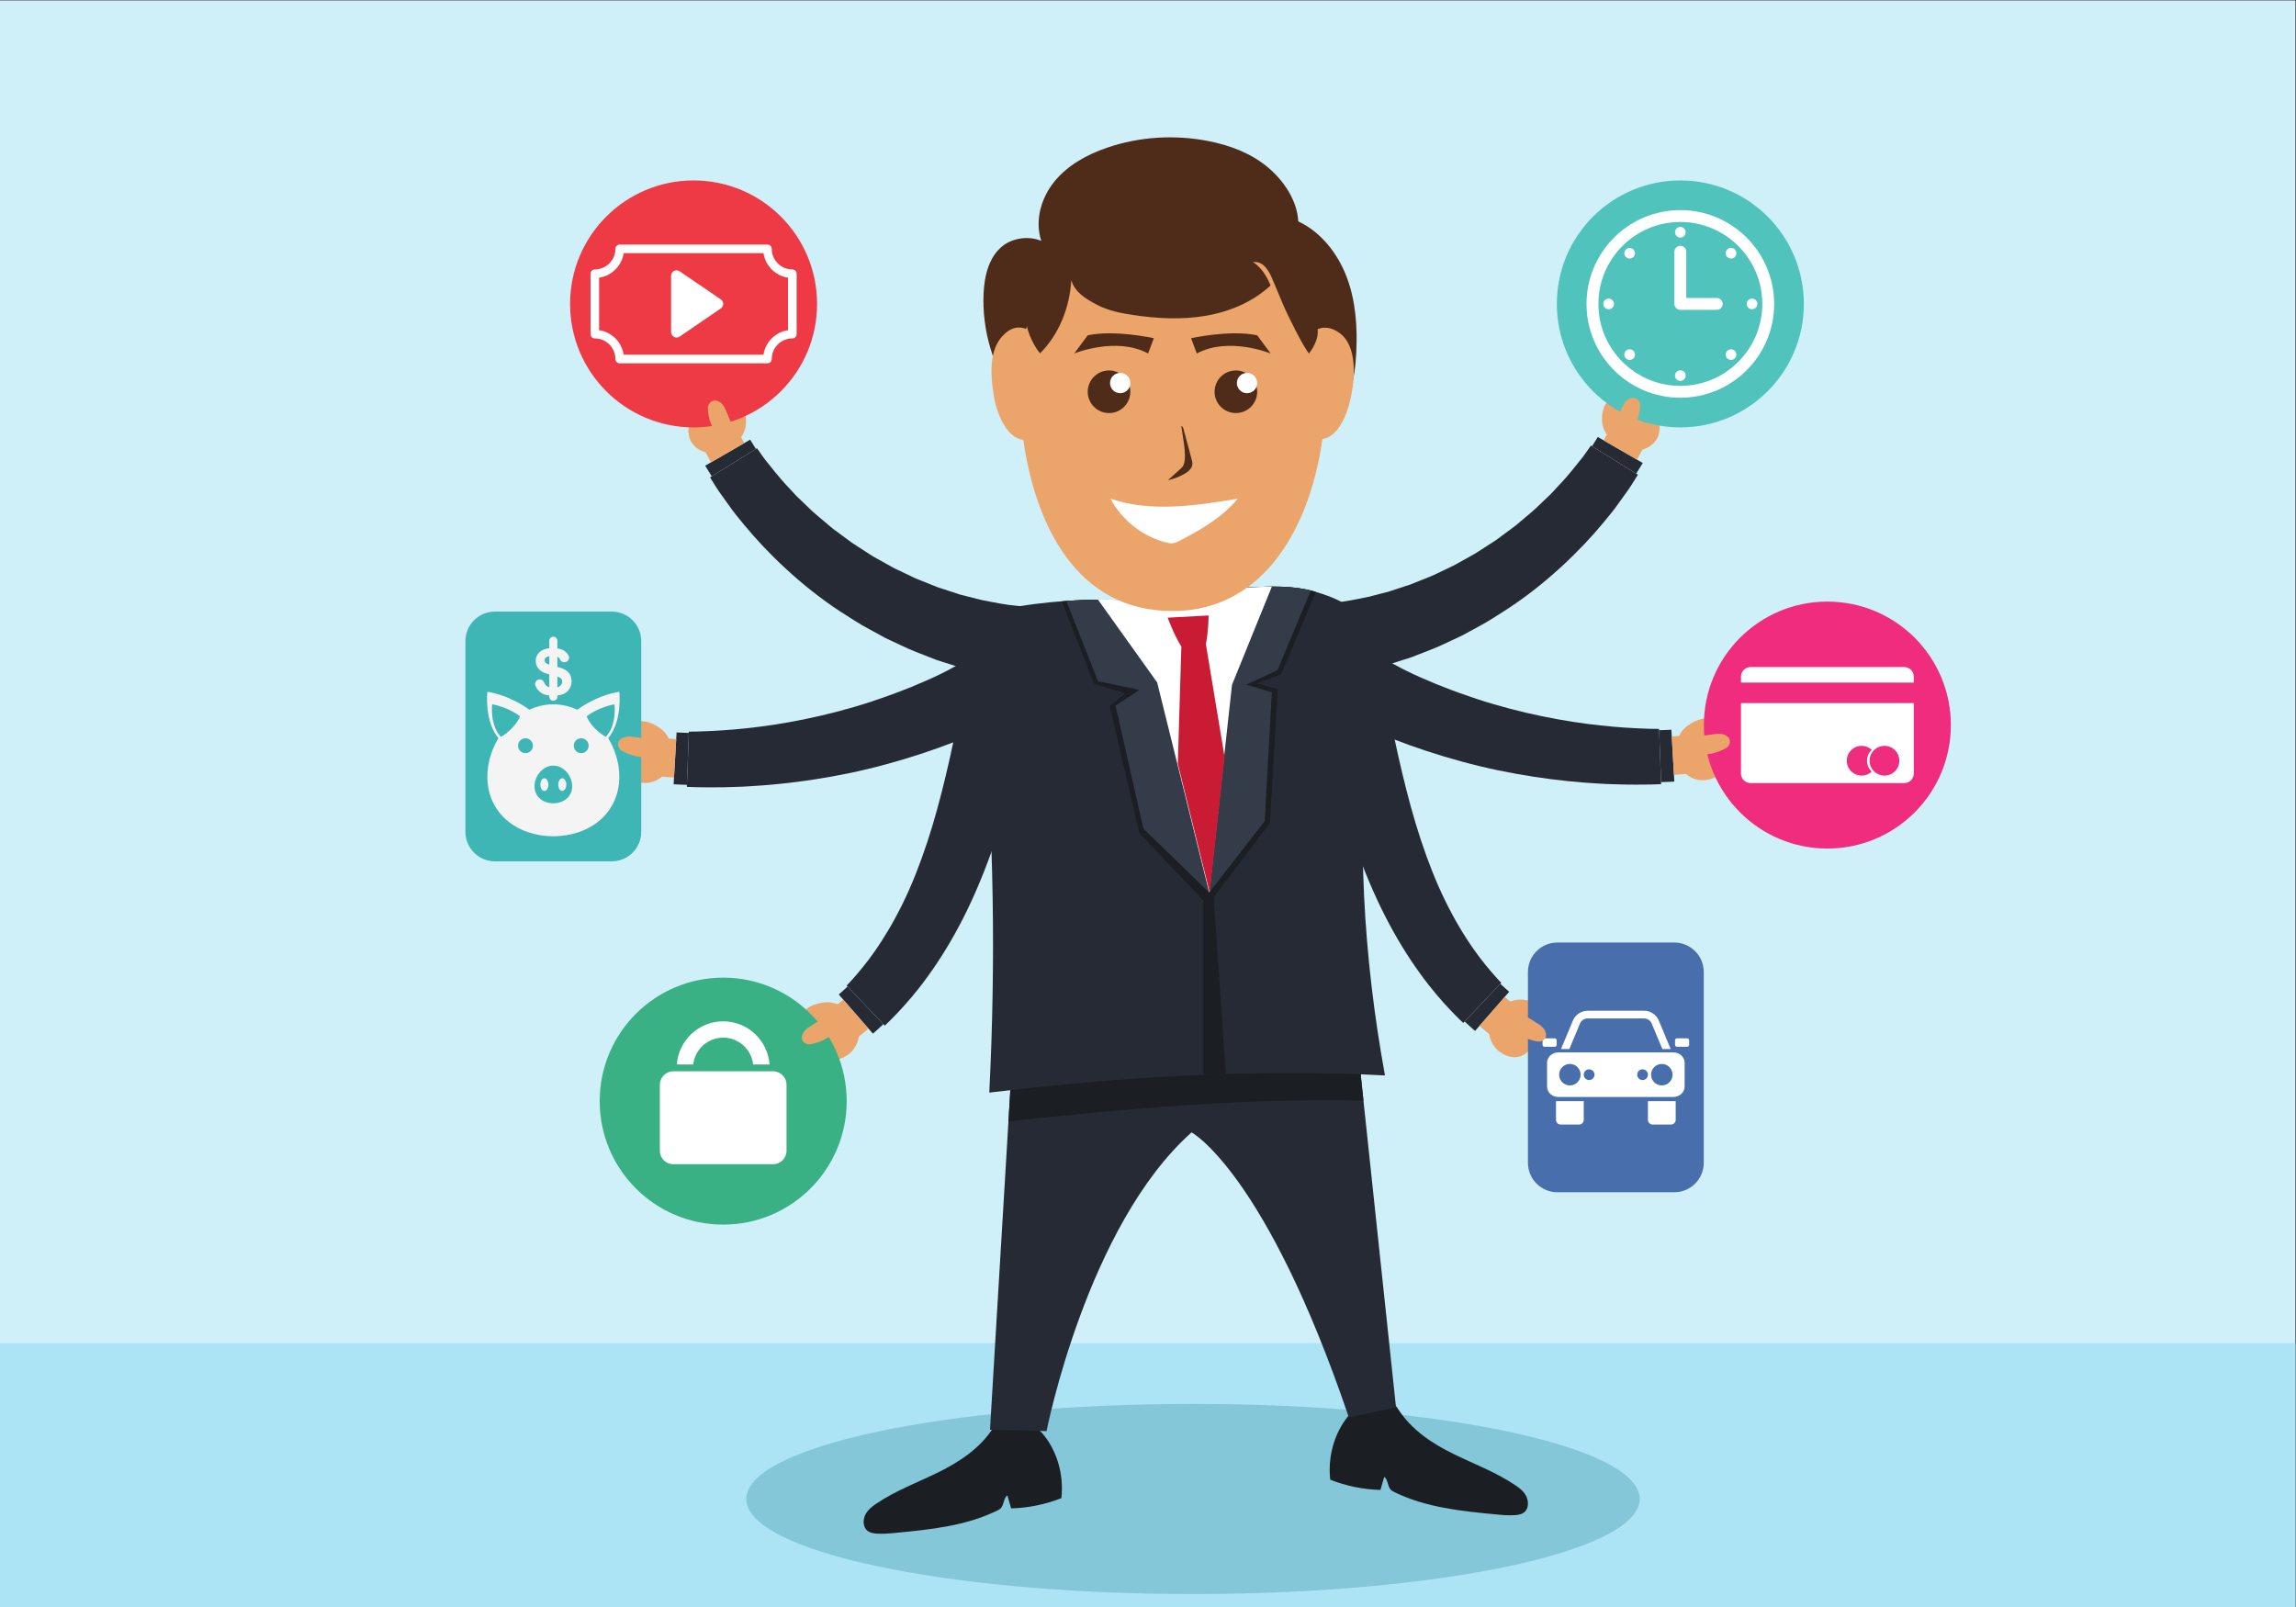 <?xml version="1.0" encoding="UTF-8" standalone="no"?>
<svg
   xmlns:dc="http://purl.org/dc/elements/1.1/"
   xmlns:cc="http://creativecommons.org/ns#"
   xmlns:rdf="http://www.w3.org/1999/02/22-rdf-syntax-ns#"
   xmlns:svg="http://www.w3.org/2000/svg"
   xmlns="http://www.w3.org/2000/svg"
   viewBox="0 0 1866.667 1306.667"
   height="1306.667"
   width="1866.667"
   xml:space="preserve"
   id="svg2"
   version="1.1"><rect x="0" y="0" width="1866.667" height="1306.667" fill="#333333" stroke="none"/><defs
     id="defs6" /><g
     transform="matrix(1.333,0,0,-1.333,0,1306.667)"
     id="g10"><g
       transform="scale(0.1)"
       id="g12"><path
         id="path14"
         style="fill:#cfeff9;fill-opacity:1;fill-rule:nonzero;stroke:none"
         d="M 14000,0 H 0 V 9800 H 14000 V 0" /><path
         id="path16"
         style="fill:#ace4f6;fill-opacity:1;fill-rule:nonzero;stroke:none"
         d="M 14000,0 H 0 V 1609.58 H 14000 V 0" /><path
         id="path18"
         style="fill:#83c7d8;fill-opacity:1;fill-rule:nonzero;stroke:none"
         d="m 10000.8,658.961 c 0,-320.332 -1219.88,-580 -2724.63,-580 -1504.74,0 -2724.58,259.668 -2724.58,580 0,320.32 1219.84,579.999 2724.58,579.999 1504.75,0 2724.63,-259.679 2724.63,-579.999" /><path
         id="path20"
         style="fill:#1b1e23;fill-opacity:1;fill-rule:nonzero;stroke:none"
         d="m 8255.82,1193.99 c -12.91,-6.67 -23.45,-18.11 -33.18,-29.91 -84.13,-101.99 -125.47,-248.428 -109.41,-387.588 98.5,-38.64 202.21,-59.742 306.29,-62.301 7.64,26.438 15.27,52.868 22.91,79.309 22.46,-14.77 20.2,-54.309 38.06,-75.809 7.04,-8.48 16.66,-13.41 26.07,-17.961 192.87,-93.3 405.52,-114.519 614.12,-134.628 40.49,-3.911 81.16,-7.821 121.69,-4.692 22.52,1.731 46.75,6.68 62.2,25.539 19.67,24.02 17.82,63.723 3.02,91.949 -14.81,28.231 -39.68,47.313 -64.4,64.102 -119.25,80.949 -252.65,129.57 -379.93,192.422 -127.28,62.848 -253.03,144.238 -335.36,272.048 -6.99,10.85 -14.11,22.47 -24.76,28.23 -12.12,6.56 -26.32,4.21 -39.55,1.72 -58.71,-11.06 -117.43,-22.12 -176.14,-33.18 -10.77,-2.03 -21.68,-4.11 -31.63,-9.25" /><path
         id="path22"
         style="fill:#1b1e23;fill-opacity:1;fill-rule:nonzero;stroke:none"
         d="m 6330.76,1081.44 c 12.91,-6.68 23.45,-18.12 33.18,-29.91 84.13,-101.999 125.46,-248.44 109.4,-387.6 -98.49,-38.641 -202.21,-59.731 -306.28,-62.289 -7.64,26.429 -15.28,52.871 -22.91,79.3 -22.46,-14.769 -20.2,-54.3 -38.06,-75.8 -7.05,-8.481 -16.66,-13.411 -26.07,-17.961 -192.88,-93.301 -405.52,-114.528 -614.13,-134.641 -40.48,-3.91 -81.15,-7.809 -121.69,-4.687 -22.51,1.738 -46.74,6.687 -62.19,25.55 -19.67,24.008 -17.82,63.719 -3.02,91.938 14.81,28.23 39.67,47.32 64.4,64.101 119.25,80.95 252.65,129.571 379.93,192.418 127.28,62.86 253.03,144.25 335.35,272.051 7,10.86 14.12,22.48 24.77,28.24 12.12,6.56 26.31,4.2 39.54,1.71 58.72,-11.06 117.44,-22.12 176.15,-33.18 10.77,-2.03 21.68,-4.1 31.63,-9.24" /><path
         id="path24"
         style="fill:#262a34;fill-opacity:1;fill-rule:nonzero;stroke:none"
         d="M 6174.36,3358.68 6038,1081.15 l 344.96,-8.24 c 0,0 246.28,1254.17 884.58,1822.28 0,0 451.2,-241.85 959.19,-1738.43 l 287.61,61.18 -236.68,2230.65 -2103.3,-89.91" /><path
         id="path26"
         style="fill:#1b1e23;fill-opacity:1;fill-rule:nonzero;stroke:none"
         d="m 8315.79,3089.22 -38.13,359.37 -2103.3,-89.91 -23.74,-396.55 c 718.48,78.15 1445.11,142.54 2165.17,127.09" /><path
         id="path28"
         style="fill:#262a34;fill-opacity:1;fill-rule:nonzero;stroke:none"
         d="m 8924.38,3562.62 c 0,0 -7.34,7.04 -21.11,20.23 -13.49,13.45 -33.61,32.89 -57.86,58.8 -48.74,51.42 -116.44,127.48 -186.52,225.63 -70.81,97.5 -144.45,216.47 -211.26,347.75 -67.25,131.19 -126.47,274.56 -178.3,418.27 -51.95,143.8 -95.12,288.06 -132.81,422.41 -37.49,134.4 -69.66,258.66 -96.49,366.13 -26.79,107.31 -47.9,197.02 -62.43,259.88 -14.31,62.9 -22.49,98.85 -22.49,98.85 l 431.44,126.03 c 0,0 6.27,-35.73 17.26,-98.25 11.17,-62.5 27.58,-151.73 48.67,-258.61 21.1,-106.68 46.95,-231.82 76.78,-363.89 29.98,-131.94 64.11,-271.02 105.01,-406.67 40.97,-135.56 88.28,-268.05 141.23,-387.63 53.1,-119.44 111.61,-225.92 168.02,-312.9 55.74,-87.53 109.82,-154.91 149.16,-200.87 19.47,-23.17 35.79,-40.45 46.64,-52.51 11.13,-11.78 17.07,-18.07 17.07,-18.07 l -232.01,-244.58" /><path
         id="path30"
         style="fill:#262a34;fill-opacity:1;fill-rule:nonzero;stroke:none"
         d="m 8996.4,3513.82 c 0,0 -16.33,14 -32.07,28.58 -15.99,14.34 -31.44,29.19 -31.44,29.19 l 218.06,229.87 c 0,0 13.08,-12.6 26.61,-24.7 13.31,-12.36 27.09,-24.14 27.09,-24.14 l -208.25,-238.8" /><path
         id="path32"
         style="fill:#eba46a;fill-opacity:1;fill-rule:nonzero;stroke:none"
         d="m 9359.24,3479.37 c 0.24,3.57 0,6.91 -0.44,10.14 2.64,2.27 5.16,4.72 7.37,7.6 35.2,45.03 87.57,105.88 44.52,157.96 -14.96,18.26 -42.7,31.89 -72.95,40.62 -30.38,8.41 -63.18,12.3 -88.11,7.82 -13.2,-2.28 -26.02,-5.92 -38.16,-10.83 0,0 -8.71,6.93 -17.09,14.26 -8.42,7.29 -16.85,14.58 -16.85,14.58 l -154.02,-176.6 c 0,0 14.64,-12.56 29.27,-25.13 14.91,-12.25 29.83,-24.5 29.83,-24.5 9.18,-61.22 49.08,-113.79 117.43,-135.6 42.47,-13.68 82.2,-2.88 110.42,20.6 28.44,23.6 46.15,60.17 48.78,99.08" /><path
         id="path34"
         style="fill:#486fab;fill-opacity:1;fill-rule:nonzero;stroke:none"
         d="m 10211.4,4053.23 h -712.39 c -99.41,0 -180,-80.59 -180,-180.01 v -1163.4 c 0,-99.42 80.59,-180.01 180,-180.01 h 712.39 c 99.4,0 180,80.59 180,180.01 v 1163.4 c 0,99.42 -80.6,180.01 -180,180.01" /><path
         id="path36"
         style="fill:#ffffff;fill-opacity:1;fill-rule:nonzero;stroke:none"
         d="m 10050.9,2971.31 c 0,-15.65 12.7,-28.34 28.4,-28.34 h 112.6 c 15.6,0 28.3,12.69 28.3,28.34 v 114.4 h -169.3 v -114.4" /><path
         id="path38"
         style="fill:#ffffff;fill-opacity:1;fill-rule:nonzero;stroke:none"
         d="m 10135.6,3181.52 c -36.2,0 -65.5,29.32 -65.5,65.5 0,36.17 29.3,65.5 65.5,65.5 36.1,0 65.5,-29.33 65.5,-65.5 0,-36.18 -29.4,-65.5 -65.5,-65.5 z m -117.4,32.75 c -18.1,0 -32.78,14.66 -32.78,32.75 0,18.09 14.68,32.75 32.78,32.75 18.1,0 32.7,-14.66 32.7,-32.75 0,-18.09 -14.6,-32.75 -32.7,-32.75 z m -326.01,0 c -18.09,0 -32.75,14.66 -32.75,32.75 0,18.09 14.66,32.75 32.75,32.75 18.09,0 32.75,-14.66 32.75,-32.75 0,-18.09 -14.66,-32.75 -32.75,-32.75 z m -117.4,-32.75 c -36.17,0 -65.5,29.32 -65.5,65.5 0,36.17 29.33,65.5 65.5,65.5 36.18,0 65.51,-29.33 65.51,-65.5 0,-36.18 -29.33,-65.5 -65.51,-65.5 z m 631.61,201.39 h -702.39 c -37.73,0 -68.31,-28.39 -68.31,-63.4 v -144.98 c 0,-35.02 30.58,-63.4 68.31,-63.4 h 351.17 351.22 c 37.7,0 68.3,28.38 68.3,63.4 v 144.98 c 0,35.01 -30.6,63.4 -68.3,63.4" /><path
         id="path40"
         style="fill:#ffffff;fill-opacity:1;fill-rule:nonzero;stroke:none"
         d="m 10289.9,3468.94 h -61.4 c -6.8,0 -12.4,-5.51 -12.4,-12.32 v -27.16 c 0,-6.81 5.6,-12.33 12.4,-12.33 h 61.4 c 6.8,0 12.3,5.52 12.3,12.33 v 27.16 c 0,6.81 -5.5,12.32 -12.3,12.32" /><path
         id="path42"
         style="fill:#ffffff;fill-opacity:1;fill-rule:nonzero;stroke:none"
         d="m 9490.15,2971.31 c 0,-15.65 12.69,-28.34 28.34,-28.34 h 112.61 c 15.65,0 28.34,12.69 28.34,28.34 v 114.4 h -169.29 v -114.4" /><path
         id="path44"
         style="fill:#ffffff;fill-opacity:1;fill-rule:nonzero;stroke:none"
         d="m 9637.56,3561.65 c 7.95,16.97 26.1,28.52 45.83,28.52 h 171.79 171.82 c 19.7,0 37.9,-11.55 45.8,-28.52 l 66.1,-158.42 h 50.8 l -74,177.38 c -16,34.32 -50.8,56.49 -88.7,56.49 h -171.82 -171.79 c -37.88,0 -72.71,-22.17 -88.74,-56.49 l -74.01,-177.38 h 50.84 l 66.08,158.42" /><path
         id="path46"
         style="fill:#ffffff;fill-opacity:1;fill-rule:nonzero;stroke:none"
         d="m 9494.22,3429.46 v 27.16 c 0,6.81 -5.52,12.32 -12.33,12.32 h -61.38 c -6.81,0 -12.33,-5.51 -12.33,-12.32 v -27.16 c 0,-6.81 5.52,-12.33 12.33,-12.33 h 61.38 c 6.81,0 12.33,5.52 12.33,12.33" /><path
         id="path48"
         style="fill:#eba46a;fill-opacity:1;fill-rule:nonzero;stroke:none"
         d="m 9428.34,3500.78 c -7.28,24.67 -21.01,38.84 -41.07,52.38 -30.36,20.02 -61.37,39.36 -92.16,58.93 -23.09,15.24 -56.55,-1.27 -62.31,-26.86 -1,-1.64 -1.9,-3.34 -2.61,-5.16 -14.43,-36.74 8.69,-68.48 42.74,-91.24 34.24,-22.52 78.52,-35.78 105.59,-39.57 28.09,-4.28 59.2,19.9 49.82,51.52" /><path
         id="path50"
         style="fill:#262a34;fill-opacity:1;fill-rule:nonzero;stroke:none"
         d="m 10131.4,5019.22 c 0,0 -9.6,-0.34 -27.6,-0.97 -17.9,-0.55 -44.3,-1.95 -77.9,-1.7 -33.5,0.18 -74.27,-0.89 -120.98,0.34 -23.36,0.68 -48.21,1.41 -74.41,2.18 -26.21,0.47 -53.73,1.98 -82.42,3.91 -229.51,12.4 -535.14,52.22 -831.31,133.68 -148.39,39.94 -293.47,88.52 -428.61,141.09 -136.9,53.96 -267.2,118.69 -375.01,193.75 -53.86,37.62 -101.88,77.29 -142.67,116.1 -40.37,39.77 -73.91,77.54 -99.12,111.58 -25.84,33.34 -43.18,62.54 -55.38,81.96 -6.26,9.58 -9.99,17.78 -12.95,22.95 -2.81,5.28 -4.26,8.01 -4.26,8.01 0,0 93.99,62.12 190.73,119.06 96.47,57.45 195.51,109.65 195.51,109.65 0,0 2.4,-5.34 6.89,-15.36 3.81,-10.34 11.77,-24.64 21.98,-43.33 11.56,-18.14 25.64,-40.65 47.18,-65.08 9.91,-12.6 22.91,-25.07 35.82,-38.81 14.27,-13.05 28.81,-27.25 46.22,-41.05 67.72,-56.33 164.2,-114.89 280.04,-168.36 28.67,-13.54 59.53,-26.43 90.57,-39.64 15.52,-6.62 31.14,-13.28 46.83,-19.97 15.77,-6.53 31.86,-12.44 47.89,-18.75 64.02,-25.63 130.28,-48.61 196.9,-70.96 266.98,-88.29 546.65,-140.59 758.48,-162.3 105.91,-11.72 194.82,-16.28 257.08,-18.77 31.2,-1.81 55.7,-1.7 72.4,-1.99 16.7,-0.22 25.6,-0.34 25.6,-0.34 l 12.5,-336.88" /><path
         id="path52"
         style="fill:#262a34;fill-opacity:1;fill-rule:nonzero;stroke:none"
         d="m 10211.9,5035.17 c 0,0 -20.2,-1.69 -40.5,-2.15 -20.2,-0.73 -40.5,-1.45 -40.5,-1.45 l -11.7,316.63 c 0,0 18.6,0.65 37.3,1.31 18.7,0.39 37.3,1.99 37.3,1.99 l 18.1,-316.33" /><path
         id="path54"
         style="fill:#eba46a;fill-opacity:1;fill-rule:nonzero;stroke:none"
         d="m 10494.4,5250.95 c -2.1,2.92 -4.4,5.35 -6.7,7.58 0.6,3.42 1,6.92 0.9,10.55 -1.4,56.9 2.5,138.18 -67.4,149.62 -24.4,4.01 -56.3,-3.05 -86,-17.25 -14.8,-7.01 -29.2,-15.62 -41.7,-25.06 -12.7,-9.02 -23.5,-18.87 -31.3,-28.92 -8.3,-10.73 -15.3,-22.18 -20.8,-34.08 l -45.2,-3.08 13.3,-233.95 73.4,4.98 c 11.6,-9.74 24.1,-17.89 37.2,-24.25 13.1,-5.98 26.8,-10.15 41.1,-12.33 28.5,-4.37 59,-0.76 89.8,12.25 77.2,34.93 88.2,130.4 43.4,193.94" /><path
         id="path56"
         style="fill:#ef2c7d;fill-opacity:1;fill-rule:nonzero;stroke:none"
         d="m 10392.1,5379.63 c 0,-415.98 337.2,-753.21 753.2,-753.21 416,0 753.2,337.23 753.2,753.21 0,415.99 -337.2,753.22 -753.2,753.22 -416,0 -753.2,-337.23 -753.2,-753.22" /><path
         id="path58"
         style="fill:#ffffff;fill-opacity:1;fill-rule:nonzero;stroke:none"
         d="m 11672.4,5638.92 v 36.3 c 0,32.22 -26.1,58.34 -58.3,58.34 h -937.5 c -32.2,0 -58.3,-26.12 -58.3,-58.34 v -36.3 h 1054.1" /><path
         id="path60"
         style="fill:#ffffff;fill-opacity:1;fill-rule:nonzero;stroke:none"
         d="m 11493.6,5071.34 c -23.9,0 -45.5,9.28 -61.7,24.33 -17.9,16.58 -29.1,40.18 -29.1,66.46 0,26.27 11.2,49.88 29.1,66.45 16.2,15.05 37.8,24.33 61.7,24.33 50.1,0 90.8,-40.64 90.8,-90.78 0,-50.14 -40.7,-90.79 -90.8,-90.79 z m -139.2,0 c -50.1,0 -90.7,40.65 -90.7,90.79 0,50.14 40.6,90.78 90.7,90.78 23.9,0 45.6,-9.28 61.8,-24.33 -17.9,-16.57 -29.1,-40.18 -29.1,-66.45 0,-26.28 11.2,-49.88 29.1,-66.46 -16.2,-15.05 -37.9,-24.33 -61.8,-24.33 z m -736.1,442.41 v -429.7 c 0,-32.22 26.1,-58.34 58.3,-58.34 h 937.5 c 32.2,0 58.3,26.12 58.3,58.34 v 429.7 h -1054.1" /><path
         id="path62"
         style="fill:#eba46a;fill-opacity:1;fill-rule:nonzero;stroke:none"
         d="m 10535,5310.45 c -21.1,15.09 -41.2,17.88 -65.6,15.35 -18.4,-1.79 -36.7,-4.69 -55.1,-7.16 -18.3,-2.33 -36.7,-5.03 -55,-7.82 -27.8,-4.26 -41.6,-38.95 -28.7,-61.78 0.4,-1.88 0.9,-3.75 1.6,-5.58 13.9,-36.81 51.3,-44.86 91.1,-40.57 39.7,4.82 81.3,23.33 104.6,36.44 24.1,13.7 34.1,51.89 7.1,71.12" /><path
         id="path64"
         style="fill:#262a34;fill-opacity:1;fill-rule:nonzero;stroke:none"
         d="m 9989.87,6907.13 c 0,0 -4.75,-7.65 -13.68,-21.99 -9.12,-14.2 -21.59,-35.68 -39.2,-61.78 -18.34,-25.58 -40.61,-56.65 -66.15,-92.28 -24.66,-36.35 -56.63,-74 -90.81,-115.66 -136.78,-166.07 -343.62,-368.63 -583.75,-526.12 -60.75,-38.07 -119.97,-78.64 -182.83,-111.09 -30.98,-16.95 -61.72,-33.77 -92.08,-50.38 -31.37,-14.74 -62.35,-29.31 -92.83,-43.63 -60.27,-30.11 -121.81,-52.1 -179.26,-74.91 -14.41,-5.6 -28.61,-11.13 -42.61,-16.57 -14.33,-4.58 -28.44,-9.08 -42.32,-13.51 -27.79,-8.8 -54.63,-17.29 -80.4,-25.45 -12.89,-4.05 -25.51,-8.02 -37.85,-11.89 -12.42,-3.61 -24.83,-6.27 -36.78,-9.32 -23.98,-5.85 -46.73,-11.4 -68.1,-16.61 -21.39,-5.17 -41.41,-10 -59.92,-14.47 -18.57,-4.19 -36,-6.52 -51.55,-9.41 -62.43,-10.64 -98.1,-16.71 -98.1,-16.71 0,0 -23.48,109.73 -45.5,219.68 -22.17,109.92 -42.9,220.04 -42.9,220.04 0,0 29.84,3.38 82.05,9.29 52.63,3.99 126.73,18.3 216.06,36.36 22.11,5.65 45.14,11.54 68.97,17.63 11.96,3.03 24.12,6.11 36.47,9.24 6.19,1.56 12.42,3.14 18.69,4.73 6.15,2.03 12.33,4.07 18.56,6.13 25,8.19 50.68,16.6 76.93,25.21 13.17,4.28 26.49,8.61 39.94,12.99 13.13,5.24 26.38,10.54 39.75,15.89 26.81,10.75 54.06,21.68 81.65,32.74 14.03,5.14 27.39,11.88 40.96,18.41 13.59,6.51 27.25,13.06 40.97,19.63 13.75,6.58 27.56,13.17 41.42,19.79 13.92,6.52 27.88,13.1 41.14,21.02 26.99,15.11 54.09,30.28 81.19,45.45 27.68,14.44 53.43,31.87 79.5,48.71 26.11,16.92 52.12,33.77 77.92,50.49 24.74,18.31 49.28,36.47 73.52,54.41 12.18,8.98 24.29,17.91 36.3,26.77 12.12,8.78 22.89,18.93 34.29,28.22 44.74,38.06 89.64,73.57 127.53,112.13 19.58,18.72 38.63,36.93 57.06,54.55 9.52,8.57 17.62,18.1 25.99,27.1 8.32,9.06 16.48,17.96 24.47,26.67 66.05,68.22 112.68,132.16 148.25,174.93 16.86,22.01 28.6,40.35 37.36,52.38 8.53,12.18 13.08,18.68 13.08,18.68 l 286.6,-177.49" /><path
         id="path66"
         style="fill:#262a34;fill-opacity:1;fill-rule:nonzero;stroke:none"
         d="m 10019.4,6978.26 -40.03,-64.62 -269.38,166.82 35.2,56.53 274.21,-158.73" /><path
         id="path68"
         style="fill:#eba46a;fill-opacity:1;fill-rule:nonzero;stroke:none"
         d="m 9976.67,7312.45 c -3.52,-0.11 -6.73,-0.64 -9.79,-1.34 -2.65,2.2 -5.47,4.28 -8.63,6.03 -49.56,27.77 -117.96,70.94 -161.14,24.75 -15.37,-15.96 -21.55,-44.48 -25.49,-73.14 -3.05,-29.01 0.24,-60.16 9.79,-82.67 5.12,-12 11.44,-23.43 18.84,-34.02 0,0 -4.76,-8.98 -9.52,-17.96 -2.38,-4.49 -4.76,-8.98 -6.54,-12.34 -1.98,-3.26 -3.29,-5.43 -3.29,-5.43 l 202.81,-117.4 c 0,0 2.45,3.52 5.36,9.26 3.02,5.68 7.06,13.24 11.13,20.8 8,15.13 16.1,30.27 16.1,30.27 28,7.91 52.4,22.02 71.1,42 9.2,10.03 17.4,21.31 23.3,34.34 5.4,13.23 9.1,27.85 10.8,43.73 8.9,79.89 -68.2,135.83 -144.83,133.12" /><path
         id="path70"
         style="fill:#50c4bc;fill-opacity:1;fill-rule:nonzero;stroke:none"
         d="m 11001.8,7948.56 c 0,-415.99 -337.2,-753.21 -753.2,-753.21 -416.01,0 -753.24,337.22 -753.24,753.21 0,415.99 337.23,753.22 753.24,753.22 416,0 753.2,-337.23 753.2,-753.22" /><path
         id="path72"
         style="fill:#ffffff;fill-opacity:1;fill-rule:nonzero;stroke:none"
         d="m 10248.6,7448.64 c -275.68,0 -499.94,224.27 -499.94,499.92 0,275.66 224.26,499.92 499.94,499.92 275.6,0 499.9,-224.26 499.9,-499.92 0,-275.65 -224.3,-499.92 -499.9,-499.92 z m 0,1072.13 c -315.54,0 -572.23,-256.69 -572.23,-572.21 0,-315.51 256.69,-572.21 572.23,-572.21 315.5,0 572.2,256.7 572.2,572.21 0,315.52 -256.7,572.21 -572.2,572.21" /><path
         id="path74"
         style="fill:#ffffff;fill-opacity:1;fill-rule:nonzero;stroke:none"
         d="m 10470.6,7984.71 h -185.9 v 282.21 c 0,19.97 -16.2,36.15 -36.1,36.15 -20,0 -36.2,-16.18 -36.2,-36.15 v -318.36 c 0,-19.96 16.2,-36.14 36.2,-36.14 h 222 c 20,0 36.1,16.18 36.1,36.14 0,19.97 -16.1,36.15 -36.1,36.15" /><path
         id="path76"
         style="fill:#ffffff;fill-opacity:1;fill-rule:nonzero;stroke:none"
         d="m 10248.6,8353.35 c 17.9,0 32.4,14.53 32.4,32.46 0,17.92 -14.5,32.45 -32.4,32.45 -17.9,0 -32.5,-14.53 -32.5,-32.45 0,-17.93 14.6,-32.46 32.5,-32.46" /><path
         id="path78"
         style="fill:#ffffff;fill-opacity:1;fill-rule:nonzero;stroke:none"
         d="m 10534.8,8280.69 c -12.7,-12.68 -12.7,-33.22 0,-45.9 12.7,-12.67 33.2,-12.67 45.9,0 12.7,12.68 12.7,33.22 0,45.9 -12.7,12.67 -33.2,12.67 -45.9,0" /><path
         id="path80"
         style="fill:#ffffff;fill-opacity:1;fill-rule:nonzero;stroke:none"
         d="m 10685.8,7981.01 c -17.9,0 -32.4,-14.53 -32.4,-32.45 0,-17.92 14.5,-32.45 32.4,-32.45 17.9,0 32.5,14.53 32.5,32.45 0,17.92 -14.6,32.45 -32.5,32.45" /><path
         id="path82"
         style="fill:#ffffff;fill-opacity:1;fill-rule:nonzero;stroke:none"
         d="m 10534.8,7662.33 c -12.7,-12.67 -12.7,-33.22 0,-45.89 12.7,-12.67 33.2,-12.67 45.9,0 12.7,12.67 12.7,33.22 0,45.89 -12.7,12.67 -33.2,12.67 -45.9,0" /><path
         id="path84"
         style="fill:#ffffff;fill-opacity:1;fill-rule:nonzero;stroke:none"
         d="m 10248.6,7543.77 c -17.9,0 -32.5,-14.53 -32.5,-32.45 0,-17.92 14.6,-32.45 32.5,-32.45 17.9,0 32.4,14.53 32.4,32.45 0,17.92 -14.5,32.45 -32.4,32.45" /><path
         id="path86"
         style="fill:#ffffff;fill-opacity:1;fill-rule:nonzero;stroke:none"
         d="m 9916.46,7662.33 c -12.68,-12.67 -12.68,-33.22 0,-45.89 12.67,-12.67 33.21,-12.67 45.89,0 12.67,12.67 12.67,33.22 0,45.89 -12.68,12.67 -33.22,12.67 -45.89,0" /><path
         id="path88"
         style="fill:#ffffff;fill-opacity:1;fill-rule:nonzero;stroke:none"
         d="m 9811.34,7981.01 c -17.93,0 -32.46,-14.53 -32.46,-32.45 0,-17.92 14.53,-32.45 32.46,-32.45 17.92,0 32.45,14.53 32.45,32.45 0,17.92 -14.53,32.45 -32.45,32.45" /><path
         id="path90"
         style="fill:#ffffff;fill-opacity:1;fill-rule:nonzero;stroke:none"
         d="m 9916.46,8280.69 c -12.68,-12.68 -12.68,-33.22 0,-45.9 12.67,-12.67 33.21,-12.67 45.89,0 12.67,12.68 12.67,33.22 0,45.9 -12.68,12.67 -33.22,12.67 -45.89,0" /><path
         id="path92"
         style="fill:#eba46a;fill-opacity:1;fill-rule:nonzero;stroke:none"
         d="m 9945.21,7373.47 c -23.31,-8.68 -35.42,-22.51 -45.08,-42.37 -7.28,-14.95 -13.95,-30.19 -20.29,-45.6 -6.68,-15.24 -11.54,-31.36 -19.04,-46.19 -10.58,-22.95 11.76,-51.53 37.72,-53.86 1.77,-0.72 3.6,-1.35 5.49,-1.79 38.06,-8.79 65.52,14.94 79.36,49.05 14.74,33.68 19.73,75.16 19.73,99.83 0,25.65 -28.12,52.11 -57.89,40.93" /><path
         id="path94"
         style="fill:#262a34;fill-opacity:1;fill-rule:nonzero;stroke:none"
         d="m 5396.02,3546.1 c 0,0 7.35,7.04 21.12,20.23 13.48,13.45 33.61,32.89 57.85,58.8 48.75,51.42 116.45,127.48 186.53,225.63 70.81,97.5 144.45,216.47 211.25,347.75 67.26,131.19 126.47,274.56 178.3,418.27 51.95,143.8 95.12,288.05 132.81,422.4 37.49,134.41 69.66,258.67 96.49,366.14 26.79,107.3 47.9,197.02 62.43,259.88 14.31,62.9 22.49,98.85 22.49,98.85 l -431.43,126.03 c 0,0 -6.28,-35.73 -17.26,-98.25 -11.18,-62.5 -27.59,-151.73 -48.68,-258.61 -21.1,-106.69 -46.94,-231.82 -76.77,-363.89 -29.98,-131.94 -64.12,-271.02 -105.01,-406.67 -40.97,-135.56 -88.29,-268.05 -141.24,-387.63 -53.09,-119.44 -111.6,-225.92 -168.01,-312.91 -55.74,-87.52 -109.82,-154.9 -149.17,-200.86 -19.47,-23.18 -35.79,-40.45 -46.64,-52.51 -11.13,-11.78 -17.06,-18.07 -17.06,-18.07 l 232,-244.58" /><path
         id="path96"
         style="fill:#262a34;fill-opacity:1;fill-rule:nonzero;stroke:none"
         d="m 5324.01,3497.3 c 0,0 16.32,14 32.06,28.58 16,14.34 31.45,29.19 31.45,29.19 l -218.06,229.87 c 0,0 -13.09,-12.6 -26.62,-24.7 -13.3,-12.36 -27.09,-24.15 -27.09,-24.15 l 208.26,-238.79" /><path
         id="path98"
         style="fill:#eba46a;fill-opacity:1;fill-rule:nonzero;stroke:none"
         d="m 4961.17,3462.85 c -0.24,3.57 0,6.91 0.43,10.14 -2.64,2.27 -5.16,4.72 -7.37,7.6 -35.2,45.03 -87.57,105.87 -44.52,157.96 14.96,18.26 42.7,31.89 72.95,40.62 30.39,8.41 63.18,12.3 88.12,7.82 13.19,-2.28 26.02,-5.92 38.15,-10.83 0,0 8.72,6.93 17.1,14.26 8.42,7.29 16.84,14.58 16.84,14.58 l 154.02,-176.6 c 0,0 -14.63,-12.57 -29.26,-25.13 -14.92,-12.25 -29.83,-24.5 -29.83,-24.5 -9.19,-61.22 -49.09,-113.79 -117.43,-135.6 -42.48,-13.69 -82.2,-2.88 -110.43,20.6 -28.44,23.6 -46.15,60.17 -48.77,99.08" /><path
         id="path100"
         style="fill:#39b185;fill-opacity:1;fill-rule:nonzero;stroke:none"
         d="m 5164.02,3085.71 c 0,-415.99 -337.23,-753.22 -753.22,-753.22 -415.99,0 -753.21,337.23 -753.21,753.22 0,415.98 337.22,753.21 753.21,753.21 415.99,0 753.22,-337.23 753.22,-753.21" /><path
         id="path102"
         style="fill:#ffffff;fill-opacity:1;fill-rule:nonzero;stroke:none"
         d="m 4714.83,3267.71 h -608.06 c -45.45,0 -82.3,-36.85 -82.3,-82.31 v -402.28 c 0,-45.46 36.85,-82.31 82.3,-82.31 h 608.06 c 45.46,0 82.3,36.85 82.3,82.31 v 402.28 c 0,45.46 -36.84,82.31 -82.3,82.31" /><path
         id="path104"
         style="fill:#ffffff;fill-opacity:1;fill-rule:nonzero;stroke:none"
         d="m 4410.8,3472.97 c 94.54,0 172.59,-71.69 182.82,-163.55 h 99.93 c -10.55,146.83 -133.28,263.09 -282.75,263.09 -149.46,0 -272.2,-116.26 -282.74,-263.09 h 99.93 c 10.23,91.86 88.27,163.55 182.81,163.55" /><path
         id="path106"
         style="fill:#eba46a;fill-opacity:1;fill-rule:nonzero;stroke:none"
         d="m 4892.07,3484.26 c 7.27,24.67 21.01,38.84 41.07,52.38 30.36,20.02 61.36,39.36 92.15,58.93 23.1,15.24 56.56,-1.27 62.31,-26.86 1,-1.64 1.91,-3.34 2.61,-5.16 14.43,-36.74 -8.69,-68.48 -42.73,-91.24 -34.25,-22.52 -78.53,-35.78 -105.6,-39.57 -28.09,-4.28 -59.19,19.9 -49.81,51.52" /><path
         id="path108"
         style="fill:#262a34;fill-opacity:1;fill-rule:nonzero;stroke:none"
         d="m 4189.03,5002.7 c 0,0 9.58,-0.34 27.55,-0.98 17.97,-0.54 44.32,-1.95 77.88,-1.69 33.55,0.18 74.31,-0.89 121.03,0.34 23.35,0.68 48.2,1.41 74.4,2.17 26.22,0.48 53.73,1.99 82.42,3.92 229.51,12.4 535.14,52.22 831.31,133.68 148.39,39.94 293.48,88.52 428.62,141.09 136.89,53.96 267.2,118.69 375,193.75 53.86,37.62 101.88,77.29 142.68,116.1 40.37,39.77 73.91,77.54 99.11,111.58 25.85,33.34 43.18,62.54 55.38,81.96 6.27,9.58 10,17.78 12.95,22.95 2.82,5.28 4.27,8 4.27,8 0,0 -94,62.13 -190.73,119.07 -96.48,57.45 -195.52,109.65 -195.52,109.65 0,0 -2.39,-5.35 -6.89,-15.36 -3.8,-10.34 -11.77,-24.65 -21.98,-43.33 -11.56,-18.14 -25.64,-40.65 -47.18,-65.08 -9.91,-12.6 -22.9,-25.07 -35.82,-38.81 -14.27,-13.05 -28.81,-27.25 -46.22,-41.05 -67.72,-56.33 -164.2,-114.89 -280.04,-168.36 -28.67,-13.54 -59.52,-26.44 -90.57,-39.64 -15.52,-6.62 -31.13,-13.28 -46.83,-19.97 -15.76,-6.53 -31.86,-12.44 -47.89,-18.75 -64.02,-25.63 -130.28,-48.61 -196.9,-70.96 -266.97,-88.29 -546.65,-140.59 -758.48,-162.3 -105.9,-11.72 -194.81,-16.28 -257.09,-18.77 -31.16,-1.81 -55.64,-1.7 -72.34,-1.99 -16.71,-0.22 -25.63,-0.34 -25.63,-0.34 l -12.49,-336.88" /><path
         id="path110"
         style="fill:#262a34;fill-opacity:1;fill-rule:nonzero;stroke:none"
         d="m 4108.5,5018.65 c 0,0 20.21,-1.69 40.48,-2.15 20.25,-0.73 40.5,-1.45 40.5,-1.45 l 11.75,316.63 c 0,0 -18.67,0.65 -37.34,1.31 -18.69,0.39 -37.31,1.99 -37.31,1.99 l -18.08,-316.33" /><path
         id="path112"
         style="fill:#eba46a;fill-opacity:1;fill-rule:nonzero;stroke:none"
         d="m 3826.04,5234.43 c 2.04,2.92 4.32,5.35 6.68,7.58 -0.61,3.42 -1.01,6.92 -0.9,10.55 1.36,56.89 -2.49,138.18 67.43,149.62 24.38,4.01 56.22,-3.05 85.91,-17.25 14.86,-7.01 29.2,-15.62 41.79,-25.06 12.62,-9.02 23.49,-18.88 31.27,-28.93 8.31,-10.73 15.29,-22.17 20.81,-34.07 l 45.2,-3.08 -13.38,-233.95 -73.3,4.98 c -11.65,-9.74 -24.11,-17.89 -37.24,-24.25 -13.1,-5.98 -26.86,-10.15 -41.11,-12.33 -28.49,-4.37 -58.97,-0.76 -89.84,12.25 -77.16,34.93 -88.14,130.4 -43.32,193.94" /><path
         id="path114"
         style="fill:#3eb6b5;fill-opacity:1;fill-rule:nonzero;stroke:none"
         d="M 3018.66,6071.81 H 3731 c 99.42,0 180.01,-80.59 180.01,-180 V 4728.4 c 0,-99.41 -80.59,-180 -180.01,-180 h -712.34 c -99.41,0 -180,80.59 -180,180 v 1163.41 c 0,99.41 80.59,180 180,180" /><path
         id="path116"
         style="fill:#f4f4f4;fill-opacity:1;fill-rule:nonzero;stroke:none"
         d="m 3578.06,5433.33 c 0,0 71.82,56.48 170.01,72.82 0,0 15.24,-128.2 -53.88,-198.59 0,0 -86.46,49.18 -116.13,125.77 z m -33.29,-224.97 c -25.07,0 -45.39,20.32 -45.39,45.39 0,25.07 20.32,45.39 45.39,45.39 25.07,0 45.39,-20.32 45.39,-45.39 0,-25.07 -20.32,-45.39 -45.39,-45.39 z m -169.94,-305.74 c -63.43,0 -114.85,40.23 -114.85,103.66 0,63.43 51.42,126.04 114.85,126.04 63.44,0 114.86,-62.61 114.86,-126.04 0,-63.43 -51.42,-103.66 -114.86,-103.66 z m -169.93,305.74 c -25.07,0 -45.4,20.32 -45.4,45.39 0,25.07 20.33,45.39 45.4,45.39 25.07,0 45.39,-20.32 45.39,-45.39 0,-25.07 -20.32,-45.39 -45.39,-45.39 z m -149.42,99.2 c -69.13,70.39 -53.89,198.59 -53.89,198.59 98.2,-16.34 170.02,-72.82 170.02,-72.82 -29.67,-76.59 -116.13,-125.77 -116.13,-125.77 z m 721.69,275.29 c -147.76,-24.59 -255.84,-109.58 -255.84,-109.58 0.03,-0.06 0.05,-0.12 0.08,-0.18 -45.44,21.04 -94.84,33.06 -146.58,33.06 -51.73,0 -101.14,-12.02 -146.57,-33.06 0.02,0.06 0.05,0.12 0.08,0.18 0,0 -108.08,84.99 -255.84,109.58 0,0 -20.74,-175.14 67.32,-283.28 -42.51,-70.58 -67.32,-152.56 -67.32,-234.96 0,-222.2 180.13,-363.14 402.33,-363.14 222.21,0 402.34,140.94 402.34,363.14 0,82.4 -24.81,164.38 -67.32,234.96 88.06,108.14 67.32,283.28 67.32,283.28" /><path
         id="path118"
         style="fill:#f4f4f4;fill-opacity:1;fill-rule:nonzero;stroke:none"
         d="m 3429.4,5055.16 c -13.58,0 -24.59,-17.36 -24.59,-38.78 0,-21.41 11.01,-38.77 24.59,-38.77 13.58,0 24.59,17.36 24.59,38.77 0,21.42 -11.01,38.78 -24.59,38.78" /><path
         id="path120"
         style="fill:#f4f4f4;fill-opacity:1;fill-rule:nonzero;stroke:none"
         d="m 3320.27,5055.16 c -13.58,0 -24.59,-17.36 -24.59,-38.78 0,-21.41 11.01,-38.77 24.59,-38.77 13.58,0 24.59,17.36 24.59,38.77 0,21.42 -11.01,38.78 -24.59,38.78" /><path
         id="path122"
         style="fill:#f4f4f4;fill-opacity:1;fill-rule:nonzero;stroke:none"
         d="m 3330.19,5757.76 c -5.63,4.73 -8.44,10.43 -8.44,17.08 0,7.3 3,13.12 9.02,17.47 5.3,3.85 11.88,6.48 19.48,8.15 v -52.47 c -9.52,3.33 -16.27,6.58 -20.06,9.77 z m 69.23,-82.38 c 1.34,-0.41 2.56,-0.8 3.54,-1.14 9.72,-3.45 16.54,-7.52 20.44,-12.19 3.91,-4.67 5.86,-10.34 5.86,-16.99 0,-10.37 -4.64,-19.42 -13.92,-27.17 -4.3,-3.59 -9.68,-6.25 -15.92,-8.18 z m -66.64,-56.05 c -6.33,5.43 -11.35,12.76 -15.03,22.02 -4.49,11.28 -16.4,17.79 -28.48,16.61 -18.15,-1.76 -30.48,-20.26 -23.9,-37.27 5.91,-15.29 14.6,-27.87 26.04,-37.74 14.69,-12.67 34.34,-20.41 58.84,-23.32 v -7.06 c 0,-13.58 11.01,-24.59 24.58,-24.59 13.58,0 24.59,11.01 24.59,24.59 v 7.37 c 13.22,1.61 25.08,4.38 35.22,8.61 16.38,6.85 29.05,17.31 38.01,31.39 8.96,14.08 13.44,29.18 13.44,45.31 0,17.79 -3.74,32.73 -11.23,44.83 -7.49,12.09 -17.85,21.63 -31.11,28.6 -10.35,5.46 -25.17,10.77 -44.33,15.95 v 62.13 c 2.23,-1.11 4.32,-2.33 6.13,-3.77 4.54,-3.6 8.18,-8.51 10.93,-14.72 4.49,-10.16 15.32,-16.02 26.42,-15.53 l 1.24,0.06 c 20.46,0.89 33.6,22.86 23.94,40.92 -4.53,8.47 -10.59,15.99 -18.18,22.58 -12.51,10.84 -29.4,17.81 -50.48,21.06 v 46.79 c 0,13.58 -11.01,24.59 -24.59,24.59 -13.57,0 -24.58,-11.01 -24.58,-24.59 v -45.78 c -13.25,-1.42 -25.17,-4.22 -35.51,-8.63 -15.3,-6.53 -27.01,-16.03 -35.13,-28.52 -8.14,-12.47 -12.2,-25.88 -12.2,-40.22 0,-22.27 8.64,-41.15 25.92,-56.63 11.28,-10.11 30.32,-18.74 56.92,-25.93 v -78.7 c -6.66,2.17 -12.5,5.35 -17.47,9.59" /><path
         id="path124"
         style="fill:#eba46a;fill-opacity:1;fill-rule:nonzero;stroke:none"
         d="m 3785.38,5293.93 c 21.13,15.09 41.18,17.88 65.62,15.35 18.4,-1.79 36.71,-4.69 55.07,-7.17 18.38,-2.32 36.72,-5.02 55,-7.81 27.88,-4.26 41.62,-38.95 28.7,-61.78 -0.36,-1.89 -0.82,-3.75 -1.52,-5.58 -13.91,-36.81 -51.35,-44.86 -91.13,-40.58 -39.73,4.83 -81.27,23.34 -104.58,36.44 -24.17,13.71 -34.18,51.9 -7.16,71.13" /><path
         id="path126"
         style="fill:#262a34;fill-opacity:1;fill-rule:nonzero;stroke:none"
         d="m 4330.53,6890.61 c 0,0 4.76,-7.65 13.68,-21.99 9.12,-14.2 21.6,-35.68 39.2,-61.78 18.34,-25.58 40.61,-56.65 66.15,-92.28 24.66,-36.35 56.64,-74.01 90.82,-115.66 136.78,-166.07 343.61,-368.63 583.75,-526.12 60.74,-38.07 119.97,-78.64 182.82,-111.09 30.99,-16.95 61.72,-33.77 92.09,-50.38 31.36,-14.74 62.34,-29.31 92.82,-43.63 60.28,-30.12 121.81,-52.1 179.26,-74.91 14.41,-5.6 28.62,-11.13 42.61,-16.57 14.34,-4.58 28.45,-9.08 42.33,-13.51 27.78,-8.8 54.62,-17.29 80.39,-25.45 12.89,-4.05 25.51,-8.02 37.85,-11.9 12.43,-3.6 24.83,-6.26 36.78,-9.31 23.98,-5.85 46.73,-11.4 68.11,-16.61 21.39,-5.17 41.4,-10 59.91,-14.47 18.58,-4.19 36.01,-6.52 51.56,-9.41 62.42,-10.64 98.09,-16.71 98.09,-16.71 0,0 23.48,109.73 45.51,219.67 22.17,109.93 42.89,220.05 42.89,220.05 0,0 -29.83,3.38 -82.04,9.29 -52.63,3.99 -126.73,18.3 -216.07,36.36 -22.11,5.65 -45.13,11.54 -68.97,17.63 -11.96,3.03 -24.12,6.11 -36.47,9.24 -6.18,1.56 -12.41,3.14 -18.69,4.73 -6.14,2.03 -12.33,4.07 -18.56,6.12 -25,8.2 -50.67,16.61 -76.92,25.21 -13.18,4.29 -26.5,8.62 -39.95,13 -13.13,5.24 -26.38,10.54 -39.74,15.89 -26.81,10.75 -54.07,21.68 -81.66,32.74 -14.02,5.14 -27.39,11.88 -40.95,18.41 -13.6,6.51 -27.26,13.06 -40.97,19.63 -13.76,6.57 -27.57,13.17 -41.42,19.79 -13.93,6.52 -27.89,13.1 -41.14,21.02 -27,15.11 -54.1,30.28 -81.2,45.45 -27.67,14.44 -53.42,31.86 -79.5,48.71 -26.11,16.92 -52.11,33.77 -77.91,50.49 -24.74,18.31 -49.28,36.47 -73.53,54.41 -12.18,8.98 -24.28,17.91 -36.3,26.77 -12.11,8.78 -22.88,18.93 -34.28,28.22 -44.74,38.06 -89.65,73.57 -127.53,112.13 -19.59,18.72 -38.64,36.93 -57.06,54.55 -9.53,8.57 -17.63,18.09 -26,27.1 -8.31,9.06 -16.47,17.96 -24.47,26.67 -66.05,68.22 -112.67,132.16 -148.25,174.93 -16.86,22.01 -28.6,40.35 -37.35,52.38 -8.53,12.18 -13.08,18.68 -13.08,18.68 l -286.61,-177.49" /><path
         id="path128"
         style="fill:#262a34;fill-opacity:1;fill-rule:nonzero;stroke:none"
         d="m 4300.99,6961.74 40.05,-64.62 269.37,166.82 -35.2,56.53 -274.22,-158.73" /><path
         id="path130"
         style="fill:#eba46a;fill-opacity:1;fill-rule:nonzero;stroke:none"
         d="m 4343.74,7295.93 c 3.51,-0.11 6.72,-0.64 9.79,-1.34 2.64,2.2 5.46,4.28 8.63,6.03 49.55,27.77 117.96,70.94 161.13,24.75 15.38,-15.96 21.56,-44.48 25.5,-73.14 3.05,-29.01 -0.24,-60.16 -9.8,-82.67 -5.11,-12 -11.44,-23.43 -18.84,-34.02 0,0 4.76,-8.98 9.52,-17.96 2.38,-4.49 4.76,-8.98 6.54,-12.34 1.98,-3.26 3.3,-5.44 3.3,-5.44 L 4336.7,6982.41 c 0,0 -2.45,3.52 -5.36,9.26 -3.03,5.67 -7.06,13.24 -11.1,20.8 -8.06,15.13 -16.11,30.27 -16.11,30.27 -28.02,7.91 -52.39,22.02 -71.09,42 -9.26,10.03 -17.48,21.31 -23.31,34.34 -5.44,13.23 -9.15,27.84 -10.87,43.73 -8.82,79.88 68.23,135.83 144.88,133.12" /><path
         id="path132"
         style="fill:#ed3a44;fill-opacity:1;fill-rule:nonzero;stroke:none"
         d="m 3476.97,7948.56 c 0,-415.99 337.22,-753.21 753.21,-753.21 415.99,0 753.21,337.22 753.21,753.21 0,415.99 -337.22,753.22 -753.21,753.22 -415.99,0 -753.21,-337.23 -753.21,-753.22" /><path
         id="path134"
         style="fill:#ffffff;fill-opacity:1;fill-rule:nonzero;stroke:none"
         d="m 4806.4,7788.54 c -77.19,-11.43 -138.38,-72.62 -149.8,-149.81 h -852.84 c -11.42,77.19 -72.61,138.38 -149.8,149.81 v 320.05 c 77.19,11.43 138.38,72.62 149.8,149.81 h 852.84 c 11.42,-77.19 72.61,-138.38 149.8,-149.81 z m 26.16,370.45 c -69.23,0 -125.56,56.33 -125.56,125.57 0,14.44 -11.71,26.16 -26.16,26.16 h -901.32 c -14.45,0 -26.16,-11.72 -26.16,-26.16 0,-69.24 -56.32,-125.57 -125.56,-125.57 -14.44,0 -26.16,-11.71 -26.16,-26.16 v -368.54 c 0,-14.44 11.72,-26.16 26.16,-26.16 69.24,0 125.56,-56.32 125.56,-125.56 0,-14.45 11.71,-26.16 26.16,-26.16 h 901.32 c 14.45,0 26.16,11.71 26.16,26.16 0,69.24 56.33,125.56 125.56,125.56 14.44,0 26.16,11.72 26.16,26.16 v 368.54 c 0,14.45 -11.72,26.16 -26.16,26.16" /><path
         id="path136"
         style="fill:#ffffff;fill-opacity:1;fill-rule:nonzero;stroke:none"
         d="m 4396.56,7975.96 -251.55,171.87 c -22.02,15.05 -51.9,-0.72 -51.9,-27.39 v -343.75 c 0,-26.67 29.88,-42.44 51.9,-27.4 l 251.55,171.88 c 19.28,13.17 19.28,41.61 0,54.79" /><path
         id="path138"
         style="fill:#eba46a;fill-opacity:1;fill-rule:nonzero;stroke:none"
         d="m 4375.19,7356.95 c 23.31,-8.68 35.42,-22.51 45.09,-42.37 7.27,-14.95 13.95,-30.19 20.28,-45.6 6.68,-15.24 11.55,-31.36 19.04,-46.19 10.58,-22.95 -11.75,-51.53 -37.71,-53.86 -1.78,-0.72 -3.6,-1.35 -5.5,-1.79 -38.06,-8.79 -65.52,14.94 -79.36,49.04 -14.73,33.69 -19.74,75.17 -19.71,99.84 -0.06,25.65 28.1,52.11 57.87,40.93" /><path
         id="path140"
         style="fill:#262a34;fill-opacity:1;fill-rule:nonzero;stroke:none"
         d="m 7617.94,6219.21 c 133.45,7.24 269.76,12.29 398.24,-24.53 128.48,-36.82 283.88,-99.82 307.74,-231.32 32.22,-177.53 40.83,-351.75 22.81,-531.27 -73.46,-731.59 -31.8,-1466.33 100.37,-2189.63 -799.13,42.53 -1618.81,-9.42 -2413.38,-104.75 40.22,792.91 27.24,1588.52 -38.84,2379.7 -10.14,121.52 2.98,250.24 21.1,370.82 9.87,65.74 25.79,137.64 79.24,177.16 32.88,24.3 74.79,32.07 115.17,38.43 259.48,40.84 523.72,51.38 785.62,31.32 229.04,-17.53 392.6,97.14 621.93,84.07" /><path
         id="path142"
         style="fill:#1b1e23;fill-opacity:1;fill-rule:nonzero;stroke:none"
         d="m 7745.46,4781.57 47.8,816.01 -127.45,37.17 146.92,53.1 213.59,503.83 c -3.38,0.99 -6.8,2.05 -10.14,3 -128.48,36.82 -264.79,31.77 -398.24,24.53 -229.33,13.07 -392.89,-101.6 -621.93,-84.07 -172.85,13.24 -346.7,12.86 -519.54,-0.47 l 195.14,-502.87 191.17,-59 -94.4,-77.89 180.54,-775.3 390.6,-409.48 v -1064 c 45.8,1.89 91.59,3.52 137.38,4.94 l -74.83,1077.35 343.39,453.15" /><path
         id="path144"
         style="fill:#333c48;fill-opacity:1;fill-rule:nonzero;stroke:none"
         d="m 6948.92,5594.04 -145.14,-95.59 169.93,-750.52 401.43,-390.14 338.46,436.17 43.61,785.48 -156.89,46.46 191.17,88.5 203.21,485.99 c -122.14,30.5 -250.72,25.66 -376.76,18.82 -229.33,13.07 -392.89,-101.6 -621.93,-84.07 -163.84,12.55 -328.6,13.12 -492.53,1.79 l 193.32,-489.79 252.12,-53.1" /><path
         id="path146"
         style="fill:#ffffff;fill-opacity:1;fill-rule:nonzero;stroke:none"
         d="m 7375.14,4357.79 138.95,1267.2 243.12,599.26 c -46.47,-0.33 -93.04,-2.53 -139.27,-5.04 -229.33,13.07 -392.89,-101.6 -621.93,-84.07 -99.53,7.63 -199.4,10.77 -299.21,9.57 l 360.86,-504.96 317.48,-1281.96" /><path
         id="path148"
         style="fill:#ca1b35;fill-opacity:1;fill-rule:nonzero;stroke:none"
         d="m 7354.77,5873.34 h -0.03 c 16.13,78.15 16.62,174.76 16.62,174.76 l -249.41,-13.32 c 0,0 36.12,-100.8 83.26,-176.69 l -21.71,-714.44 194.62,-785.86 90.72,827.41 -114.07,688.14" /><path
         id="path150"
         style="fill:#4f2c19;fill-opacity:1;fill-rule:nonzero;stroke:none"
         d="m 8094.25,7191.52 c 131.89,107.95 169.87,292.76 177.92,463.01 7.29,154.23 -3.47,311.81 -57.88,456.31 -54.4,144.49 -156.38,275.42 -296,341.34 -6.9,129.97 -91.09,252.86 -191.97,335.1 -100.88,82.24 -226.73,129.09 -354.41,154.35 -205.8,40.7 -422.4,27.73 -620.81,-40.43 -121.8,-41.84 -239.39,-106.51 -320.56,-206.5 -81.17,-99.99 -120.64,-239.53 -79.46,-361.55 -73.89,30.93 -170.07,19.5 -233.55,-29.37 -85.49,-65.81 -113.49,-182.29 -118.46,-290.06 -10.42,-226.21 57.82,-455.3 190.34,-638.93 132.52,-183.63 328.43,-320.58 546.4,-381.97 100.26,-28.23 204.2,-40.82 307.91,-50.48 98.9,-9.21 198.92,-15.82 297.27,-1.95 110.16,15.54 214.95,56.27 318.59,96.7 141.3,55.11 317.3,58.36 434.67,154.43" /><path
         id="path152"
         style="fill:#eba46a;fill-opacity:1;fill-rule:nonzero;stroke:none"
         d="m 8166.37,7773.85 c -40.46,27.81 -87.16,39.63 -129.44,20.56 -124.13,452.99 -473.77,695.96 -886.02,695.96 -411.25,0 -772.38,-244.79 -892.54,-694.5 -33.94,13.68 -73.4,12.02 -107.74,-11.58 -122.78,-84.4 -111.51,-253.11 -89.51,-395.3 16,-103.3 76.83,-259.43 180.16,-269.57 74.93,-520.24 325.14,-1044.21 909.63,-1044.21 566.38,0 841.67,526.85 914.37,1048.71 92.88,15.59 146.04,135.14 170.49,239.98 29.43,126.22 45.46,331 -69.4,409.95" /><path
         id="path154"
         style="fill:#4f2c19;fill-opacity:1;fill-rule:nonzero;stroke:none"
         d="m 6265.33,7803.02 c 15.21,-56.51 41.72,-109.94 77.49,-156.25 116.73,115.41 182.22,282.76 191,446.68 20.89,-73.62 89.97,-115.18 157.78,-150.63 67.82,-35.45 144.22,-50.71 219.92,-61.93 146.21,-21.67 295.83,-29.73 441.53,-4.85 145.69,24.88 287.88,84.37 396.15,184.99 -21.56,54.17 -57.67,112.2 -107.17,143.03 33.32,2.25 56.28,-8.23 77.96,-33.62 21.69,-25.39 34.91,-56.74 47.8,-87.54 18.5,-44.2 37,-88.41 55.51,-132.61 29.37,-70.18 129.17,-270.65 160.52,-304.07 32.99,44.7 57.54,92.81 53.11,148.19 62.32,105.39 43.65,251.06 -14.73,358.68 -58.38,107.62 -167.88,183.75 -287.31,210.75 -4.83,30.19 -26.66,54.92 -53.39,69.78 -341.84,190.1 -787.91,175.46 -1116.55,-36.63 -98.42,-63.52 -187.71,-144.64 -246.01,-246.23 -58.31,-101.59 -84.07,-234.64 -53.61,-347.74" /><path
         id="path156"
         style="fill:#4f2c19;fill-opacity:1;fill-rule:nonzero;stroke:none"
         d="m 7667.72,7412.74 c 0,-71.77 -58.18,-129.95 -129.95,-129.95 -71.77,0 -129.95,58.18 -129.95,129.95 0,71.77 58.18,129.95 129.95,129.95 71.77,0 129.95,-58.18 129.95,-129.95" /><path
         id="path158"
         style="fill:#4f2c19;fill-opacity:1;fill-rule:nonzero;stroke:none"
         d="m 6634.1,7412.74 c 0,-71.77 58.18,-129.95 129.95,-129.95 71.77,0 129.95,58.18 129.95,129.95 0,71.77 -58.18,129.95 -129.95,129.95 -71.77,0 -129.95,-58.18 -129.95,-129.95" /><path
         id="path160"
         style="fill:#ffffff;fill-opacity:1;fill-rule:nonzero;stroke:none"
         d="m 7667.72,7465.9 c 0,-34.21 -27.73,-61.95 -61.95,-61.95 -34.21,0 -61.95,27.74 -61.95,61.95 0,34.22 27.74,61.96 61.95,61.96 34.22,0 61.95,-27.74 61.95,-61.96" /><path
         id="path162"
         style="fill:#ffffff;fill-opacity:1;fill-rule:nonzero;stroke:none"
         d="m 6894,7465.9 c 0,-34.21 -27.74,-61.95 -61.95,-61.95 -34.22,0 -61.96,27.74 -61.96,61.95 0,34.22 27.74,61.96 61.96,61.96 34.21,0 61.95,-27.74 61.95,-61.96" /><path
         id="path164"
         style="fill:#4f2c19;fill-opacity:1;fill-rule:nonzero;stroke:none"
         d="m 7749.9,7646.22 c 0,0 -255.79,105.09 -450.5,0 l -34.93,93.16 c 0,0 237.01,53.11 403.25,17.7 l 82.18,-110.86" /><path
         id="path166"
         style="fill:#4f2c19;fill-opacity:1;fill-rule:nonzero;stroke:none"
         d="m 6551.92,7646.22 c 0,0 255.79,105.09 450.5,0 l 34.93,93.16 c 0,0 -237.01,53.11 -403.25,17.7 l -82.18,-110.86" /><path
         id="path168"
         style="fill:#ffffff;fill-opacity:1;fill-rule:nonzero;stroke:none"
         d="m 7152.53,6488.75 c -14.72,-1.63 -29.52,1.57 -43.83,5.34 -141.95,37.42 -266.56,136.3 -335.26,266.04 247.64,-83.67 517.99,-42.5 775.8,0.57 -92.12,-112.31 -221.31,-187.07 -349.96,-254.5 -14.83,-7.78 -30.12,-15.62 -46.75,-17.45" /><path
         id="path170"
         style="fill:#4f2c19;fill-opacity:1;fill-rule:nonzero;stroke:none"
         d="m 7216.2,7129.13 c -3.89,25.12 -7.79,50.25 -11.69,75.37 8.45,-2.57 11.99,-12.35 14.33,-20.86 16.68,-60.48 32.97,-121.08 48.87,-181.78 2.85,-10.85 5.7,-22.01 4.45,-33.16 -2.76,-24.6 -24.31,-42.51 -45.57,-55.2 -31.91,-19.06 -67.05,-32.72 -103.46,-40.21 24.3,21.8 48.6,43.6 72.9,65.39 6.48,5.81 13.03,11.71 17.86,18.95 8.11,12.16 10.72,27.13 11.96,41.69 3.71,43.34 -2.98,86.82 -9.65,129.81" /></g></g></svg>